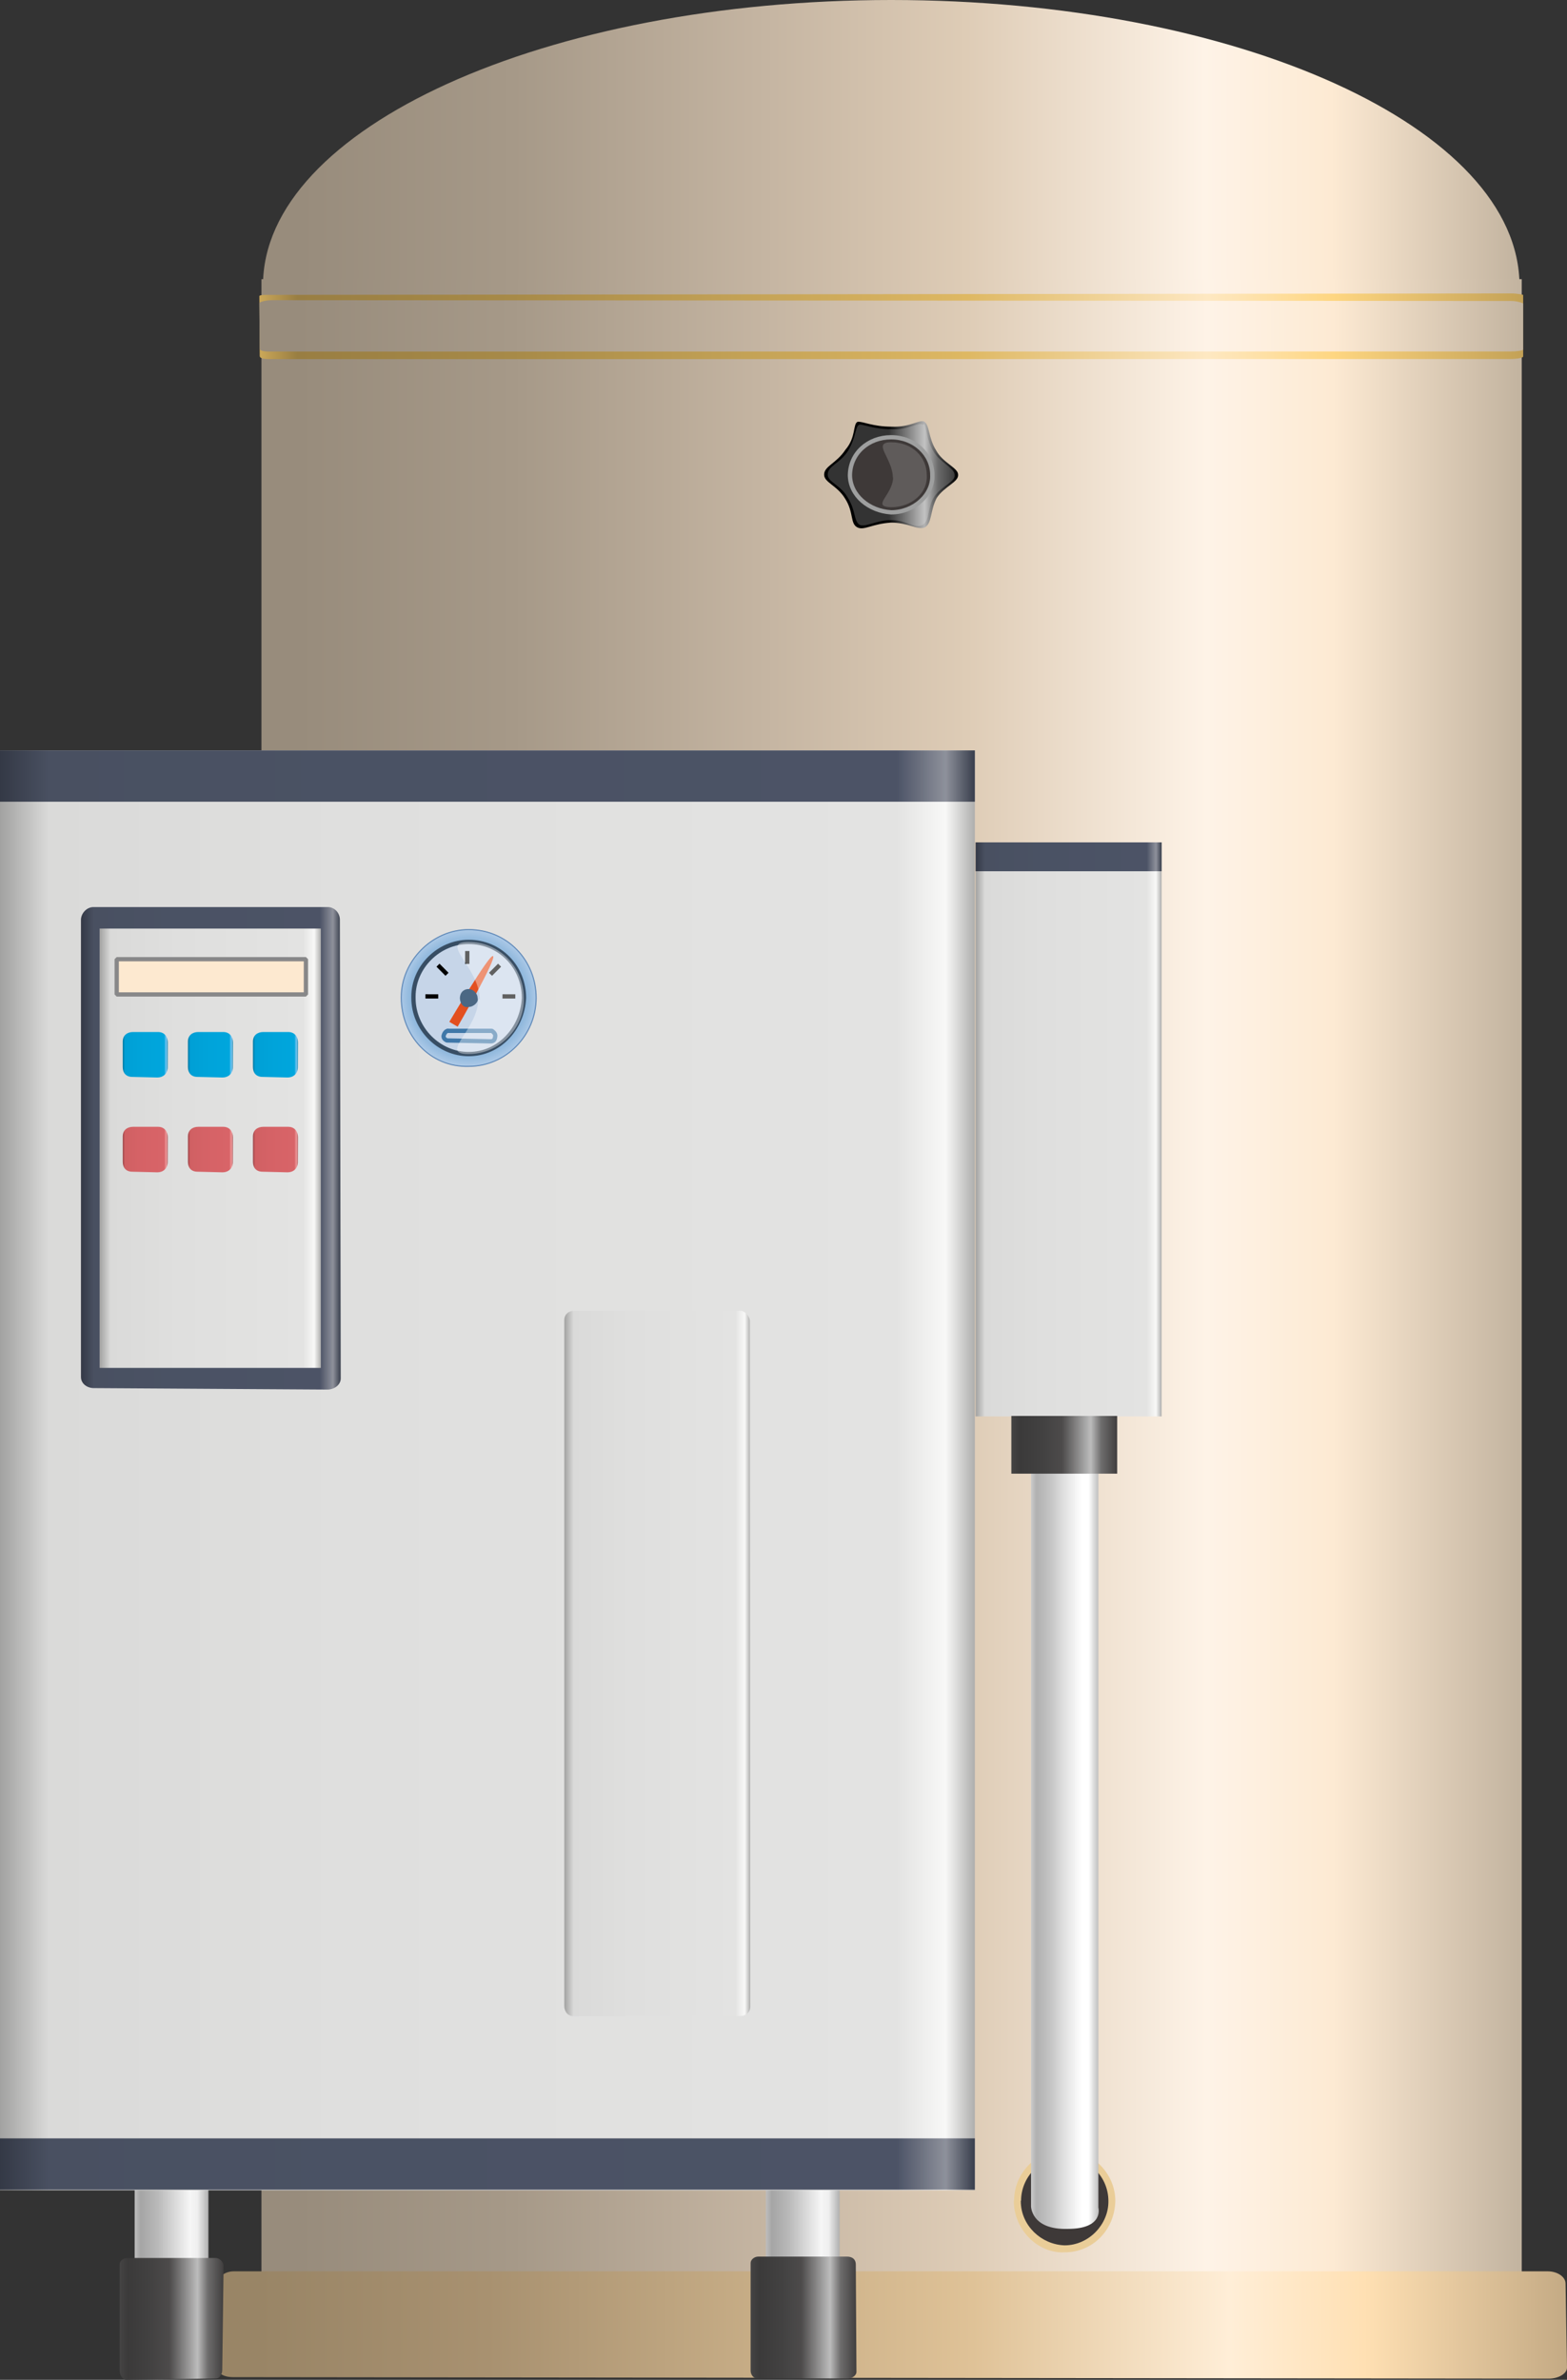 <?xml version="1.0" encoding="utf-8"?>
<!-- Generator: Adobe Illustrator 16.0.0, SVG Export Plug-In . SVG Version: 6.00 Build 0)  -->
<!DOCTYPE svg PUBLIC "-//W3C//DTD SVG 1.1//EN" "http://www.w3.org/Graphics/SVG/1.1/DTD/svg11.dtd">
<svg preserveAspectRatio="none"   version="1.1" id="图层_1" xmlns="http://www.w3.org/2000/svg" xmlns:xlink="http://www.w3.org/1999/xlink" x="0px" y="0px"
	 width="366.492px" height="556.589px" viewBox="100.387 5.27 366.492 556.589"
	 enable-background="new 100.387 5.27 366.492 556.589" xml:space="preserve">
<rect x="100.387" y="5.27" width="366.492" height="556.589" fill="#333333" stroke="none"/>
<g id="surface106">
	
		<linearGradient id="SVGID_1_" gradientUnits="userSpaceOnUse" x1="411.179" y1="402.228" x2="411.179" y2="10.395" gradientTransform="matrix(0 0.75 0.75 0 154.102 -269.699)">
		<stop  offset="0" style="stop-color:#C2B39F"/>
		<stop  offset="0.15" style="stop-color:#FDEAD3"/>
		<stop  offset="0.25" style="stop-color:#FEF3E7"/>
		<stop  offset="0.44" style="stop-color:#DECCB6"/>
		<stop  offset="0.6" style="stop-color:#C5B5A2"/>
		<stop  offset="0.8" style="stop-color:#A69988"/>
		<stop  offset="0.97" style="stop-color:#988C7C"/>
	</linearGradient>
	<path fill="url(#SVGID_1_)" d="M308.773,5.27c81,0,147,29.844,147,66.832c-4.5-0.082-292.812-1.727-293.875,0
		C161.773,35.27,227.973,5.27,308.835,5.27H308.773z"/>
	
		<linearGradient id="SVGID_2_" gradientUnits="userSpaceOnUse" x1="314.302" y1="402.226" x2="314.302" y2="9.227" gradientTransform="matrix(0 -0.75 0.75 0 154.619 541.039)">
		<stop  offset="0" style="stop-color:#C2B39F"/>
		<stop  offset="0.15" style="stop-color:#FDEAD3"/>
		<stop  offset="0.25" style="stop-color:#FEF3E7"/>
		<stop  offset="0.44" style="stop-color:#DECCB6"/>
		<stop  offset="0.6" style="stop-color:#C5B5A2"/>
		<stop  offset="0.8" style="stop-color:#A69988"/>
		<stop  offset="0.97" style="stop-color:#988C7C"/>
	</linearGradient>
	<path fill="url(#SVGID_2_)" d="M456.289,540.062v-469.5h-294.75v469.5H456.289z"/>
	
		<linearGradient id="SVGID_3_" gradientUnits="userSpaceOnUse" x1="11.515" y1="402.222" x2="11.515" y2="8.108" gradientTransform="matrix(0 -0.75 0.75 0 154.962 90.215)">
		<stop  offset="0" style="stop-color:#C3A156"/>
		<stop  offset="0.15" style="stop-color:#FED681"/>
		<stop  offset="0.25" style="stop-color:#FEE8C2"/>
		<stop  offset="0.44" style="stop-color:#DEB863"/>
		<stop  offset="0.6" style="stop-color:#C6A457"/>
		<stop  offset="0.8" style="stop-color:#A78A48"/>
		<stop  offset="0.97" style="stop-color:#997E42"/>
		<stop  offset="1" style="stop-color:#CBA859"/>
	</linearGradient>
	<path fill="url(#SVGID_3_)" d="M456.628,88.488v-14.25c0,0-1.238-0.344-2.82-0.344l-289.679,0.344c-1.5,0-3.086-0.055-3.086,0.297
		l0.086,13.953c0,0.75,1.375,0.777,2.961,0.777l289.539-0.027c1.5,0,3-0.258,3-0.613V88.488z"/>
	
		<linearGradient id="SVGID_4_" gradientUnits="userSpaceOnUse" x1="9.291" y1="402.222" x2="9.291" y2="8.108" gradientTransform="matrix(0 -0.75 0.75 0 154.962 88.451)">
		<stop  offset="0" style="stop-color:#C2B39F"/>
		<stop  offset="0.15" style="stop-color:#FDEAD3"/>
		<stop  offset="0.25" style="stop-color:#FEF3E7"/>
		<stop  offset="0.44" style="stop-color:#DECCB6"/>
		<stop  offset="0.6" style="stop-color:#C5B5A2"/>
		<stop  offset="0.8" style="stop-color:#A69988"/>
		<stop  offset="0.97" style="stop-color:#988C7C"/>
	</linearGradient>
	<path fill="url(#SVGID_4_)" d="M456.628,86.723v-10.5c0,0-1.238-0.563-2.82-0.563l-289.679-0.188c-1.5,0-3.086,0.41-3.086,0.68
		l0.086,10.57c0,0.75,1.375,0.773,2.961,0.773l289.539-0.023c1.5,0,3-0.195,3-0.469V86.723z"/>
	
		<linearGradient id="SVGID_5_" gradientUnits="userSpaceOnUse" x1="623.223" y1="184.574" x2="202.224" y2="184.574" gradientTransform="matrix(0.75 0 0 -0.75 -0.54 687.458)">
		<stop  offset="0" style="stop-color:#C4AA84"/>
		<stop  offset="0.15" style="stop-color:#FFE0B3"/>
		<stop  offset="0.25" style="stop-color:#FFEED7"/>
		<stop  offset="0.44" style="stop-color:#DFC297"/>
		<stop  offset="0.6" style="stop-color:#C7AD86"/>
		<stop  offset="0.8" style="stop-color:#A89170"/>
		<stop  offset="0.97" style="stop-color:#998566"/>
	</linearGradient>
	<path fill="url(#SVGID_5_)" d="M154.879,536.48h307.5c2.25,0,4.164,1.285,4.164,2.867l0.336,19.633c0,1.5-2.09,2.598-4.258,2.598
		l-307.742-0.348c-2.25,0-3.75-0.938-3.75-2.52v-19.23c0-1.5,1.758-3,3.922-3H154.879z"/>
	
		<linearGradient id="SVGID_6_" gradientUnits="userSpaceOnUse" x1="244.007" y1="184.601" x2="202.224" y2="184.601" gradientTransform="matrix(0.75 0 0 -0.75 141.469 254.756)">
		<stop  offset="0" style="stop-color:#000000"/>
		<stop  offset="0.15" style="stop-color:#454545"/>
		<stop  offset="0.25" style="stop-color:#B3B3B3"/>
		<stop  offset="0.52" style="stop-color:#000000"/>
		<stop  offset="0.69" style="stop-color:#000000"/>
		<stop  offset="0.8" style="stop-color:#000000"/>
		<stop  offset="0.92" style="stop-color:#000000"/>
		<stop  offset="1" style="stop-color:#000000"/>
	</linearGradient>
	<path fill="url(#SVGID_6_)" d="M316.386,103.777c1.5,0.75,1.031,3.793,2.93,6.82c1.57,2.93,5.152,4.063,5.152,5.68
		c0.168,1.75-3.223,2.727-5.02,5.473c-1.563,3.027-1.051,5.953-2.816,6.891c-1.746,0.637-3.828-1.164-7.871-1.145
		c-4.375,0.281-6.262,1.883-7.793,1.145c-1.832-0.863-0.816-3.5-2.953-6.797c-1.879-3.066-4.879-3.723-4.879-5.566
		c0-2,2.859-2.598,4.996-5.844c2.504-2.906,1.695-6.004,2.836-6.516c1.168-0.141,3.516,1.141,7.906,1.141
		c4.512,0.219,6.559-1.82,7.758-1.141L316.386,103.777z"/>
	<path fill="#FFFFFF" fill-opacity="0.2" d="M316.472,104.438c0.75,0.75,0.484,3.594,2.281,6.461
		c1.469,2.539,4.879,3.848,4.879,5.383c0.34,1.656-3.055,2.582-4.75,5.18c-1.66,2.477-0.996,5.641-2.668,6.531
		c-1.992,1.195-3.625-1.105-7.449-1.082c-3.543,0.027-5.93,1.781-7.379,1.082c-1.414-1.055-0.773-3.316-2.797-6.441
		c-1.617-2.863-4.617-3.527-4.617-5.27c0-2.094,2.707-2.465,4.73-5.535c2.02-3.309,1.605-5.691,2.684-6.176
		c0.836-0.133,3.328,1.082,7.484,1.082c3.852,0.285,6.207-1.727,7.344-1.082L316.472,104.438z"/>
	<path fill="#3E3938" stroke="#9E9F9F" stroke-linejoin="bevel" stroke-miterlimit="10" d="M299.171,116.535c0-5.25,4.313-9,9.633-9
		c5.367,0,9.629,3.93,9.629,8.781c0.238,4.719-4.313,8.781-9.629,8.781c-5.133-0.313-9.633-3.93-9.633-8.781V116.535z"/>
	<path fill="#FFFFFF" fill-opacity="0.172" d="M309.203,116.961c0-4.5-5-8.25-0.398-8.25c4.898,0,8.328,3.402,8.328,7.605
		c0.32,4.395-3.73,7.586-8.328,7.586c-4.852-0.191,0.457-2.836,0.457-7.031L309.203,116.961z"/>
	
		<linearGradient id="SVGID_7_" gradientUnits="userSpaceOnUse" x1="225.224" y1="178.807" x2="202.224" y2="178.807" gradientTransform="matrix(0.75 0 0 -0.75 -19.785 656.432)">
		<stop  offset="0" style="stop-color:#B0B0B0"/>
		<stop  offset="0.15" style="stop-color:#EFEFEF"/>
		<stop  offset="0.25" style="stop-color:#F6F6F6"/>
		<stop  offset="0.52" style="stop-color:#D0D0D0"/>
		<stop  offset="0.69" style="stop-color:#B9B9B9"/>
		<stop  offset="0.8" style="stop-color:#AFAFAF"/>
		<stop  offset="0.92" style="stop-color:#A5A5A5"/>
		<stop  offset="1" style="stop-color:#BEBEBE"/>
	</linearGradient>
	<path fill="url(#SVGID_7_)" d="M131.883,505.453h17.25v33.75h-17.25V505.453z"/>
	
		<linearGradient id="SVGID_8_" gradientUnits="userSpaceOnUse" x1="225.227" y1="178.307" x2="202.227" y2="178.307" gradientTransform="matrix(0.75 0 0 -0.75 127.837 656.045)">
		<stop  offset="0" style="stop-color:#B0B0B0"/>
		<stop  offset="0.15" style="stop-color:#EFEFEF"/>
		<stop  offset="0.25" style="stop-color:#F6F6F6"/>
		<stop  offset="0.52" style="stop-color:#D0D0D0"/>
		<stop  offset="0.69" style="stop-color:#B9B9B9"/>
		<stop  offset="0.8" style="stop-color:#AFAFAF"/>
		<stop  offset="0.92" style="stop-color:#A5A5A5"/>
		<stop  offset="1" style="stop-color:#BEBEBE"/>
	</linearGradient>
	<path fill="url(#SVGID_8_)" d="M279.508,505.066h17.25v34.5h-17.25V505.066z"/>
	
		<linearGradient id="SVGID_9_" gradientUnits="userSpaceOnUse" x1="234.652" y1="182.303" x2="202.224" y2="182.303" gradientTransform="matrix(0.75 0 0 -0.75 -23.309 684.336)">
		<stop  offset="0" style="stop-color:#403E3E"/>
		<stop  offset="0.15" style="stop-color:#6D6C6C"/>
		<stop  offset="0.25" style="stop-color:#BCBCBC"/>
		<stop  offset="0.52" style="stop-color:#4D4B4B"/>
		<stop  offset="0.69" style="stop-color:#434242"/>
		<stop  offset="0.8" style="stop-color:#3F3E3E"/>
		<stop  offset="0.92" style="stop-color:#3B3A3A"/>
		<stop  offset="1" style="stop-color:#454444"/>
	</linearGradient>
	<path fill="url(#SVGID_9_)" d="M129.859,533.359h21c0.75,0,1.82,0.813,1.82,1.813l-0.32,24.438c0,0.75-0.48,1.934-1.473,1.934
		l-21.027,0.316c-0.75,0-1.5-1.125-1.5-2.129v-24.871c0-0.75,0.805-1.5,1.793-1.5H129.859z"/>
	
		<linearGradient id="SVGID_10_" gradientUnits="userSpaceOnUse" x1="235.223" y1="182.3" x2="202.224" y2="182.3" gradientTransform="matrix(0.75 0 0 -0.75 124.273 684.013)">
		<stop  offset="0" style="stop-color:#403E3E"/>
		<stop  offset="0.15" style="stop-color:#6D6C6C"/>
		<stop  offset="0.25" style="stop-color:#BCBCBC"/>
		<stop  offset="0.52" style="stop-color:#4D4B4B"/>
		<stop  offset="0.69" style="stop-color:#434242"/>
		<stop  offset="0.8" style="stop-color:#3F3E3E"/>
		<stop  offset="0.92" style="stop-color:#3B3A3A"/>
		<stop  offset="1" style="stop-color:#454444"/>
	</linearGradient>
	<path fill="url(#SVGID_10_)" d="M277.441,533.035h21c1.5,0,2.098,0.82,2.098,1.832l0.152,25.168c0,0.75-0.961,1.508-1.965,1.508
		l-21.285-0.008c-0.75,0-1.5-0.813-1.5-1.824v-25.176c0-0.75,0.813-1.5,1.813-1.5H277.441z"/>
	
		<linearGradient id="SVGID_11_" gradientUnits="userSpaceOnUse" x1="506.226" y1="-23.195" x2="202.226" y2="-23.195" gradientTransform="matrix(0.75 0 0 -0.75 -51.284 331.755)">
		<stop  offset="0" style="stop-color:#AEAEAD"/>
		<stop  offset="0.03" style="stop-color:#F8F8F7"/>
		<stop  offset="0.08" style="stop-color:#E3E3E2"/>
		<stop  offset="0.64" style="stop-color:#DFDFDE"/>
		<stop  offset="0.95" style="stop-color:#DADAD9"/>
		<stop  offset="1" style="stop-color:#A2A2A1"/>
	</linearGradient>
	<path fill="url(#SVGID_11_)" d="M100.387,180.777h228v336.75h-228V180.777z"/>
	
		<linearGradient id="SVGID_12_" gradientUnits="userSpaceOnUse" x1="506.226" y1="193.307" x2="202.226" y2="193.307" gradientTransform="matrix(0.75 0 0 -0.75 -51.284 331.756)">
		<stop  offset="0" style="stop-color:#383E4C"/>
		<stop  offset="0.03" style="stop-color:#8E919B"/>
		<stop  offset="0.08" style="stop-color:#4C5366"/>
		<stop  offset="0.64" style="stop-color:#4A5264"/>
		<stop  offset="0.95" style="stop-color:#495061"/>
		<stop  offset="1" style="stop-color:#343946"/>
	</linearGradient>
	<path fill="url(#SVGID_12_)" d="M100.387,180.777h228v12h-228V180.777z"/>
	
		<linearGradient id="SVGID_13_" gradientUnits="userSpaceOnUse" x1="283.227" y1="126.076" x2="202.227" y2="126.076" gradientTransform="matrix(0.75 0 0 -0.75 -32.346 368.393)">
		<stop  offset="0" style="stop-color:#383E4C"/>
		<stop  offset="0.03" style="stop-color:#8E919B"/>
		<stop  offset="0.08" style="stop-color:#4C5366"/>
		<stop  offset="0.64" style="stop-color:#4A5264"/>
		<stop  offset="0.95" style="stop-color:#495061"/>
		<stop  offset="1" style="stop-color:#343946"/>
	</linearGradient>
	<path fill="url(#SVGID_13_)" d="M122.324,217.414h54.75c1.5,0,2.805,1.324,2.805,2.957l0.195,107.292c0,1.5-1.5,2.594-3.117,2.594
		l-54.633-0.344c-1.5,0-3-0.977-3-2.609v-106.89c0-1.5,1.309-3,2.922-3H122.324z"/>
	
		<linearGradient id="SVGID_14_" gradientUnits="userSpaceOnUse" x1="271.227" y1="132.805" x2="202.227" y2="132.805" gradientTransform="matrix(0.75 0 0 -0.75 -27.991 373.42)">
		<stop  offset="0" style="stop-color:#AEAEAD"/>
		<stop  offset="0.03" style="stop-color:#F8F8F7"/>
		<stop  offset="0.08" style="stop-color:#E3E3E2"/>
		<stop  offset="0.64" style="stop-color:#DFDFDE"/>
		<stop  offset="0.95" style="stop-color:#DADAD9"/>
		<stop  offset="1" style="stop-color:#A2A2A1"/>
	</linearGradient>
	<path fill="url(#SVGID_14_)" d="M123.68,222.441h51.75v102.75h-51.75V222.441z"/>
	
		<radialGradient id="SVGID_15_" cx="223.255" cy="179.978" r="29.949" gradientTransform="matrix(0.75 0 0 -0.75 42.572 373.662)" gradientUnits="userSpaceOnUse">
		<stop  offset="0" style="stop-color:#76A2C9"/>
		<stop  offset="0.54" style="stop-color:#7EADD6"/>
		<stop  offset="0.74" style="stop-color:#B4CEEA"/>
		<stop  offset="0.91" style="stop-color:#76A2C9"/>
		<stop  offset="1" style="stop-color:#7EADD6"/>
	</radialGradient>
	<path fill="url(#SVGID_15_)" stroke="#5F89B9" stroke-width="0.25" stroke-linejoin="bevel" stroke-miterlimit="10" d="
		M194.242,238.434c0-8.25,7.059-15.75,15.77-15.75c8.98,0,15.773,7.16,15.773,15.992c-0.043,8.758-7.063,15.992-15.773,15.992
		c-9.02,0.266-15.77-7.16-15.77-15.992V238.434z"/>
	<path fill="#C6D5E8" stroke="#384E64" stroke-linejoin="bevel" stroke-miterlimit="10" d="M197.09,238.313
		c0-6.75,5.785-12.75,12.922-12.75c7.328,0,12.922,5.871,12.922,13.113c-0.344,7.137-5.785,13.117-12.922,13.117
		c-6.922,0.02-12.922-5.871-12.922-13.117V238.313z"/>
	<path fill="#E35020" d="M205.473,244.262c0,0,9.359-15.871,10.199-15.387c1.125,0.273-8.25,16.512-8.25,16.512L205.473,244.262z"/>
	<path fill="#4B6884" d="M207.945,238.828c0-1.5,0.926-2.25,2.066-2.25c0.934,0,2.07,0.941,2.07,2.098
		c0.363,0.902-0.926,2.098-2.07,2.098c-1.316,0.305-2.066-0.938-2.066-2.098V238.828z"/>
	<path fill="none" stroke="#000000" stroke-linejoin="bevel" stroke-miterlimit="10" d="M209.676,227.699l-0.008,3"/>
	<path fill="none" stroke="#000000" stroke-linejoin="bevel" stroke-miterlimit="10" d="M199.887,238.305l3,0.008"/>
	<path fill="none" stroke="#000000" stroke-linejoin="bevel" stroke-miterlimit="10" d="M217.91,238.305l3,0.008"/>
	<path fill="none" stroke="#000000" stroke-linejoin="bevel" stroke-miterlimit="10" d="M202.824,231.008l2.113,2.129"/>
	<path fill="none" stroke="#000000" stroke-linejoin="bevel" stroke-miterlimit="10" d="M217.227,231.008l-2.117,2.129"/>
	<path fill="none" stroke="#3F77A8" stroke-linejoin="bevel" stroke-miterlimit="10" d="M204.914,246.359h10.5
		c0,0,0.809,0.48,0.809,1.117c-0.059,1.133-0.508,1.34-1.133,1.34l-10.176-0.207c0,0-0.789-0.309-0.789-0.941
		c0.039-0.559,0.508-1.344,1.137-1.344L204.914,246.359z"/>
	<path fill="#FFFFFF" fill-opacity="0.38" d="M212.594,239.059c0-7.5-9.742-13.5-2.605-13.5c7.105,0,12.922,5.875,12.922,13.117
		c0.184,7.133-5.785,13.117-12.922,13.117c-7.145,0.016,2.266-5.684,2.266-12.926L212.594,239.059z"/>
	
		<linearGradient id="SVGID_16_" gradientUnits="userSpaceOnUse" x1="260.226" y1="91.306" x2="202.226" y2="91.306" gradientTransform="matrix(0.75 0 0 -0.75 80.701 462.798)">
		<stop  offset="0" style="stop-color:#AEAEAD"/>
		<stop  offset="0.03" style="stop-color:#F8F8F7"/>
		<stop  offset="0.08" style="stop-color:#E3E3E2"/>
		<stop  offset="0.64" style="stop-color:#DFDFDE"/>
		<stop  offset="0.95" style="stop-color:#DADAD9"/>
		<stop  offset="1" style="stop-color:#A2A2A1"/>
	</linearGradient>
	<path fill="url(#SVGID_16_)" d="M234.621,311.82h39c0.75,0,2.148,1.094,2.148,2.438l0.102,160.313c0,1.5-1.18,2.219-2.512,2.219
		l-38.738,0.031c-1.5,0-2.25-1.125-2.25-2.473V314.07c0-1.5,1.078-2.25,2.41-2.25H234.621z"/>
	
		<linearGradient id="SVGID_17_" gradientUnits="userSpaceOnUse" x1="216.253" y1="194.21" x2="202.227" y2="194.21" gradientTransform="matrix(0.75 0 0 -0.75 -22.576 397.61)">
		<stop  offset="0" style="stop-color:#007EAA"/>
		<stop  offset="0.03" style="stop-color:#7CC6F3"/>
		<stop  offset="0.08" style="stop-color:#00A6DD"/>
		<stop  offset="0.64" style="stop-color:#00A3D9"/>
		<stop  offset="0.95" style="stop-color:#009FD5"/>
		<stop  offset="1" style="stop-color:#00759E"/>
	</linearGradient>
	<path fill="url(#SVGID_17_)" d="M131.344,246.633h6c1.5,0,2.27,1.09,2.27,2.438l-0.02,5.813c0,1.5-1.059,2.391-2.391,2.391
		l-5.859-0.141c-1.5,0-2.25-0.949-2.25-2.297v-5.953c0-1.5,1.078-2.25,2.41-2.25H131.344z"/>
	
		<linearGradient id="SVGID_18_" gradientUnits="userSpaceOnUse" x1="216.255" y1="194.21" x2="202.224" y2="194.21" gradientTransform="matrix(0.75 0 0 -0.75 -7.328 397.61)">
		<stop  offset="0" style="stop-color:#007EAA"/>
		<stop  offset="0.03" style="stop-color:#7CC6F3"/>
		<stop  offset="0.08" style="stop-color:#00A6DD"/>
		<stop  offset="0.64" style="stop-color:#00A3D9"/>
		<stop  offset="0.95" style="stop-color:#009FD5"/>
		<stop  offset="1" style="stop-color:#00759E"/>
	</linearGradient>
	<path fill="url(#SVGID_18_)" d="M146.59,246.633h6c1.5,0,2.273,1.09,2.273,2.438l-0.023,5.813c0,1.5-1.059,2.391-2.391,2.391
		l-5.859-0.141c-1.5,0-2.25-0.949-2.25-2.297v-5.953c0-1.5,1.082-2.25,2.41-2.25H146.59z"/>
	
		<linearGradient id="SVGID_19_" gradientUnits="userSpaceOnUse" x1="216.255" y1="194.21" x2="202.224" y2="194.21" gradientTransform="matrix(0.75 0 0 -0.75 7.879 397.61)">
		<stop  offset="0" style="stop-color:#007EAA"/>
		<stop  offset="0.03" style="stop-color:#7CC6F3"/>
		<stop  offset="0.08" style="stop-color:#00A6DD"/>
		<stop  offset="0.64" style="stop-color:#00A3D9"/>
		<stop  offset="0.95" style="stop-color:#009FD5"/>
		<stop  offset="1" style="stop-color:#00759E"/>
	</linearGradient>
	<path fill="url(#SVGID_19_)" d="M161.797,246.633h6c1.5,0,2.273,1.09,2.273,2.438l-0.023,5.813c0,1.5-1.059,2.391-2.387,2.391
		l-5.863-0.141c-1.5,0-2.25-0.949-2.25-2.297v-5.953c0-1.5,1.082-2.25,2.414-2.25H161.797z"/>
	
		<linearGradient id="SVGID_20_" gradientUnits="userSpaceOnUse" x1="216.253" y1="194.208" x2="202.227" y2="194.208" gradientTransform="matrix(0.75 0 0 -0.75 -22.576 419.782)">
		<stop  offset="0" style="stop-color:#A64B4E"/>
		<stop  offset="0.03" style="stop-color:#EF9A9C"/>
		<stop  offset="0.08" style="stop-color:#D86468"/>
		<stop  offset="0.64" style="stop-color:#D56266"/>
		<stop  offset="0.95" style="stop-color:#D06063"/>
		<stop  offset="1" style="stop-color:#9A4548"/>
	</linearGradient>
	<path fill="url(#SVGID_20_)" d="M131.344,268.805h6c1.5,0,2.27,1.094,2.27,2.438l-0.02,5.813c0,1.5-1.059,2.395-2.391,2.395
		l-5.859-0.145c-1.5,0-2.25-0.949-2.25-2.297v-5.953c0-1.5,1.078-2.25,2.41-2.25H131.344z"/>
	
		<linearGradient id="SVGID_21_" gradientUnits="userSpaceOnUse" x1="216.255" y1="194.208" x2="202.224" y2="194.208" gradientTransform="matrix(0.75 0 0 -0.75 -7.328 419.782)">
		<stop  offset="0" style="stop-color:#A64B4E"/>
		<stop  offset="0.03" style="stop-color:#EF9A9C"/>
		<stop  offset="0.08" style="stop-color:#D86468"/>
		<stop  offset="0.64" style="stop-color:#D56266"/>
		<stop  offset="0.95" style="stop-color:#D06063"/>
		<stop  offset="1" style="stop-color:#9A4548"/>
	</linearGradient>
	<path fill="url(#SVGID_21_)" d="M146.59,268.805h6c1.5,0,2.273,1.094,2.273,2.438l-0.023,5.813c0,1.5-1.059,2.395-2.391,2.395
		l-5.859-0.145c-1.5,0-2.25-0.949-2.25-2.297v-5.953c0-1.5,1.082-2.25,2.41-2.25H146.59z"/>
	
		<linearGradient id="SVGID_22_" gradientUnits="userSpaceOnUse" x1="216.255" y1="194.208" x2="202.224" y2="194.208" gradientTransform="matrix(0.75 0 0 -0.75 7.879 419.782)">
		<stop  offset="0" style="stop-color:#A64B4E"/>
		<stop  offset="0.03" style="stop-color:#EF9A9C"/>
		<stop  offset="0.08" style="stop-color:#D86468"/>
		<stop  offset="0.64" style="stop-color:#D56266"/>
		<stop  offset="0.95" style="stop-color:#D06063"/>
		<stop  offset="1" style="stop-color:#9A4548"/>
	</linearGradient>
	<path fill="url(#SVGID_22_)" d="M161.797,268.805h6c1.5,0,2.273,1.094,2.273,2.438l-0.023,5.813c0,1.5-1.059,2.395-2.387,2.395
		l-5.863-0.145c-1.5,0-2.25-0.949-2.25-2.297v-5.953c0-1.5,1.082-2.25,2.414-2.25H161.797z"/>
	<path fill="#FDE9D0" stroke="#888889" stroke-linejoin="bevel" stroke-miterlimit="10" d="M127.684,229.602h44.25v8.25h-44.25
		V229.602z"/>
	
		<linearGradient id="SVGID_23_" gradientUnits="userSpaceOnUse" x1="506.225" y1="193.306" x2="202.226" y2="193.306" gradientTransform="matrix(0.75 0 0 -0.75 -51.283 656.368)">
		<stop  offset="0" style="stop-color:#383E4C"/>
		<stop  offset="0.03" style="stop-color:#8E919B"/>
		<stop  offset="0.08" style="stop-color:#4C5366"/>
		<stop  offset="0.64" style="stop-color:#4A5264"/>
		<stop  offset="0.95" style="stop-color:#495061"/>
		<stop  offset="1" style="stop-color:#343946"/>
	</linearGradient>
	<path fill="url(#SVGID_23_)" d="M100.387,505.39h228v12h-228V505.39z"/>
	<path fill="#EACD98" stroke="#EACD98" stroke-linejoin="bevel" stroke-miterlimit="10" d="M338.074,519.839
		c0-6,5.016-11.301,11.293-11.301c5.957,0.051,11.371,5.152,11.371,11.504c-0.164,6.547-5.09,11.5-11.371,11.5
		c-6.043,0.297-11.367-5.148-11.367-11.5L338.074,519.839z"/>
	<path fill="#3E3938" stroke="#3E3938" stroke-linejoin="bevel" stroke-miterlimit="10" d="M339.695,519.98
		c0-5.25,4.297-9.793,9.68-9.793c5.32,0.043,9.746,4.414,9.746,9.859c0.074,5.184-4.363,9.859-9.746,9.859
		c-5.18-0.176-9.746-4.414-9.746-9.859L339.695,519.98z"/>
	
		<linearGradient id="SVGID_24_" gradientUnits="userSpaceOnUse" x1="223.339" y1="82.967" x2="202.222" y2="82.967" gradientTransform="matrix(0.75 0 0 -0.75 189.86 500.034)">
		<stop  offset="0" style="stop-color:#BDBDBD"/>
		<stop  offset="0.15" style="stop-color:#FFFFFF"/>
		<stop  offset="0.25" style="stop-color:#FFFFFF"/>
		<stop  offset="0.52" style="stop-color:#DFDFDF"/>
		<stop  offset="0.69" style="stop-color:#C7C7C7"/>
		<stop  offset="0.8" style="stop-color:#BCBCBC"/>
		<stop  offset="0.92" style="stop-color:#B1B1B1"/>
		<stop  offset="1" style="stop-color:#CBCBCB"/>
	</linearGradient>
	<path fill="url(#SVGID_24_)" d="M341.527,349.054h15.75v172.5c0,0,1.426,5.004-7.188,5.004c-8.563,0.246-8.563-5.297-8.563-5.297
		V349.054z"/>
	
		<linearGradient id="SVGID_25_" gradientUnits="userSpaceOnUse" x1="260.226" y1="111.803" x2="202.226" y2="111.803" gradientTransform="matrix(0.75 0 0 -0.75 176.896 353.262)">
		<stop  offset="0" style="stop-color:#AEAEAD"/>
		<stop  offset="0.03" style="stop-color:#F8F8F7"/>
		<stop  offset="0.08" style="stop-color:#E3E3E2"/>
		<stop  offset="0.64" style="stop-color:#DFDFDE"/>
		<stop  offset="0.95" style="stop-color:#DADAD9"/>
		<stop  offset="1" style="stop-color:#A2A2A1"/>
	</linearGradient>
	<path fill="url(#SVGID_25_)" d="M328.566,202.285h43.5v134.25h-43.5V202.285z"/>
	
		<linearGradient id="SVGID_26_" gradientUnits="userSpaceOnUse" x1="260.226" y1="196.805" x2="202.226" y2="196.805" gradientTransform="matrix(0.75 0 0 -0.75 176.896 353.264)">
		<stop  offset="0" style="stop-color:#383E4C"/>
		<stop  offset="0.03" style="stop-color:#8E919B"/>
		<stop  offset="0.08" style="stop-color:#4C5366"/>
		<stop  offset="0.64" style="stop-color:#4A5264"/>
		<stop  offset="0.95" style="stop-color:#495061"/>
		<stop  offset="1" style="stop-color:#343946"/>
	</linearGradient>
	<path fill="url(#SVGID_26_)" d="M328.566,202.285h43.5v6.75h-43.5V202.285z"/>
	
		<linearGradient id="SVGID_27_" gradientUnits="userSpaceOnUse" x1="235.226" y1="192.308" x2="202.226" y2="192.308" gradientTransform="matrix(0.75 0 0 -0.75 185.256 487.409)">
		<stop  offset="0" style="stop-color:#403E3E"/>
		<stop  offset="0.15" style="stop-color:#6D6C6C"/>
		<stop  offset="0.25" style="stop-color:#BCBCBC"/>
		<stop  offset="0.52" style="stop-color:#4D4B4B"/>
		<stop  offset="0.69" style="stop-color:#434242"/>
		<stop  offset="0.8" style="stop-color:#3F3E3E"/>
		<stop  offset="0.92" style="stop-color:#3B3A3A"/>
		<stop  offset="1" style="stop-color:#454444"/>
	</linearGradient>
	<path fill="url(#SVGID_27_)" d="M336.925,336.429h24.75v13.5h-24.75V336.429z"/>
</g>
</svg>
